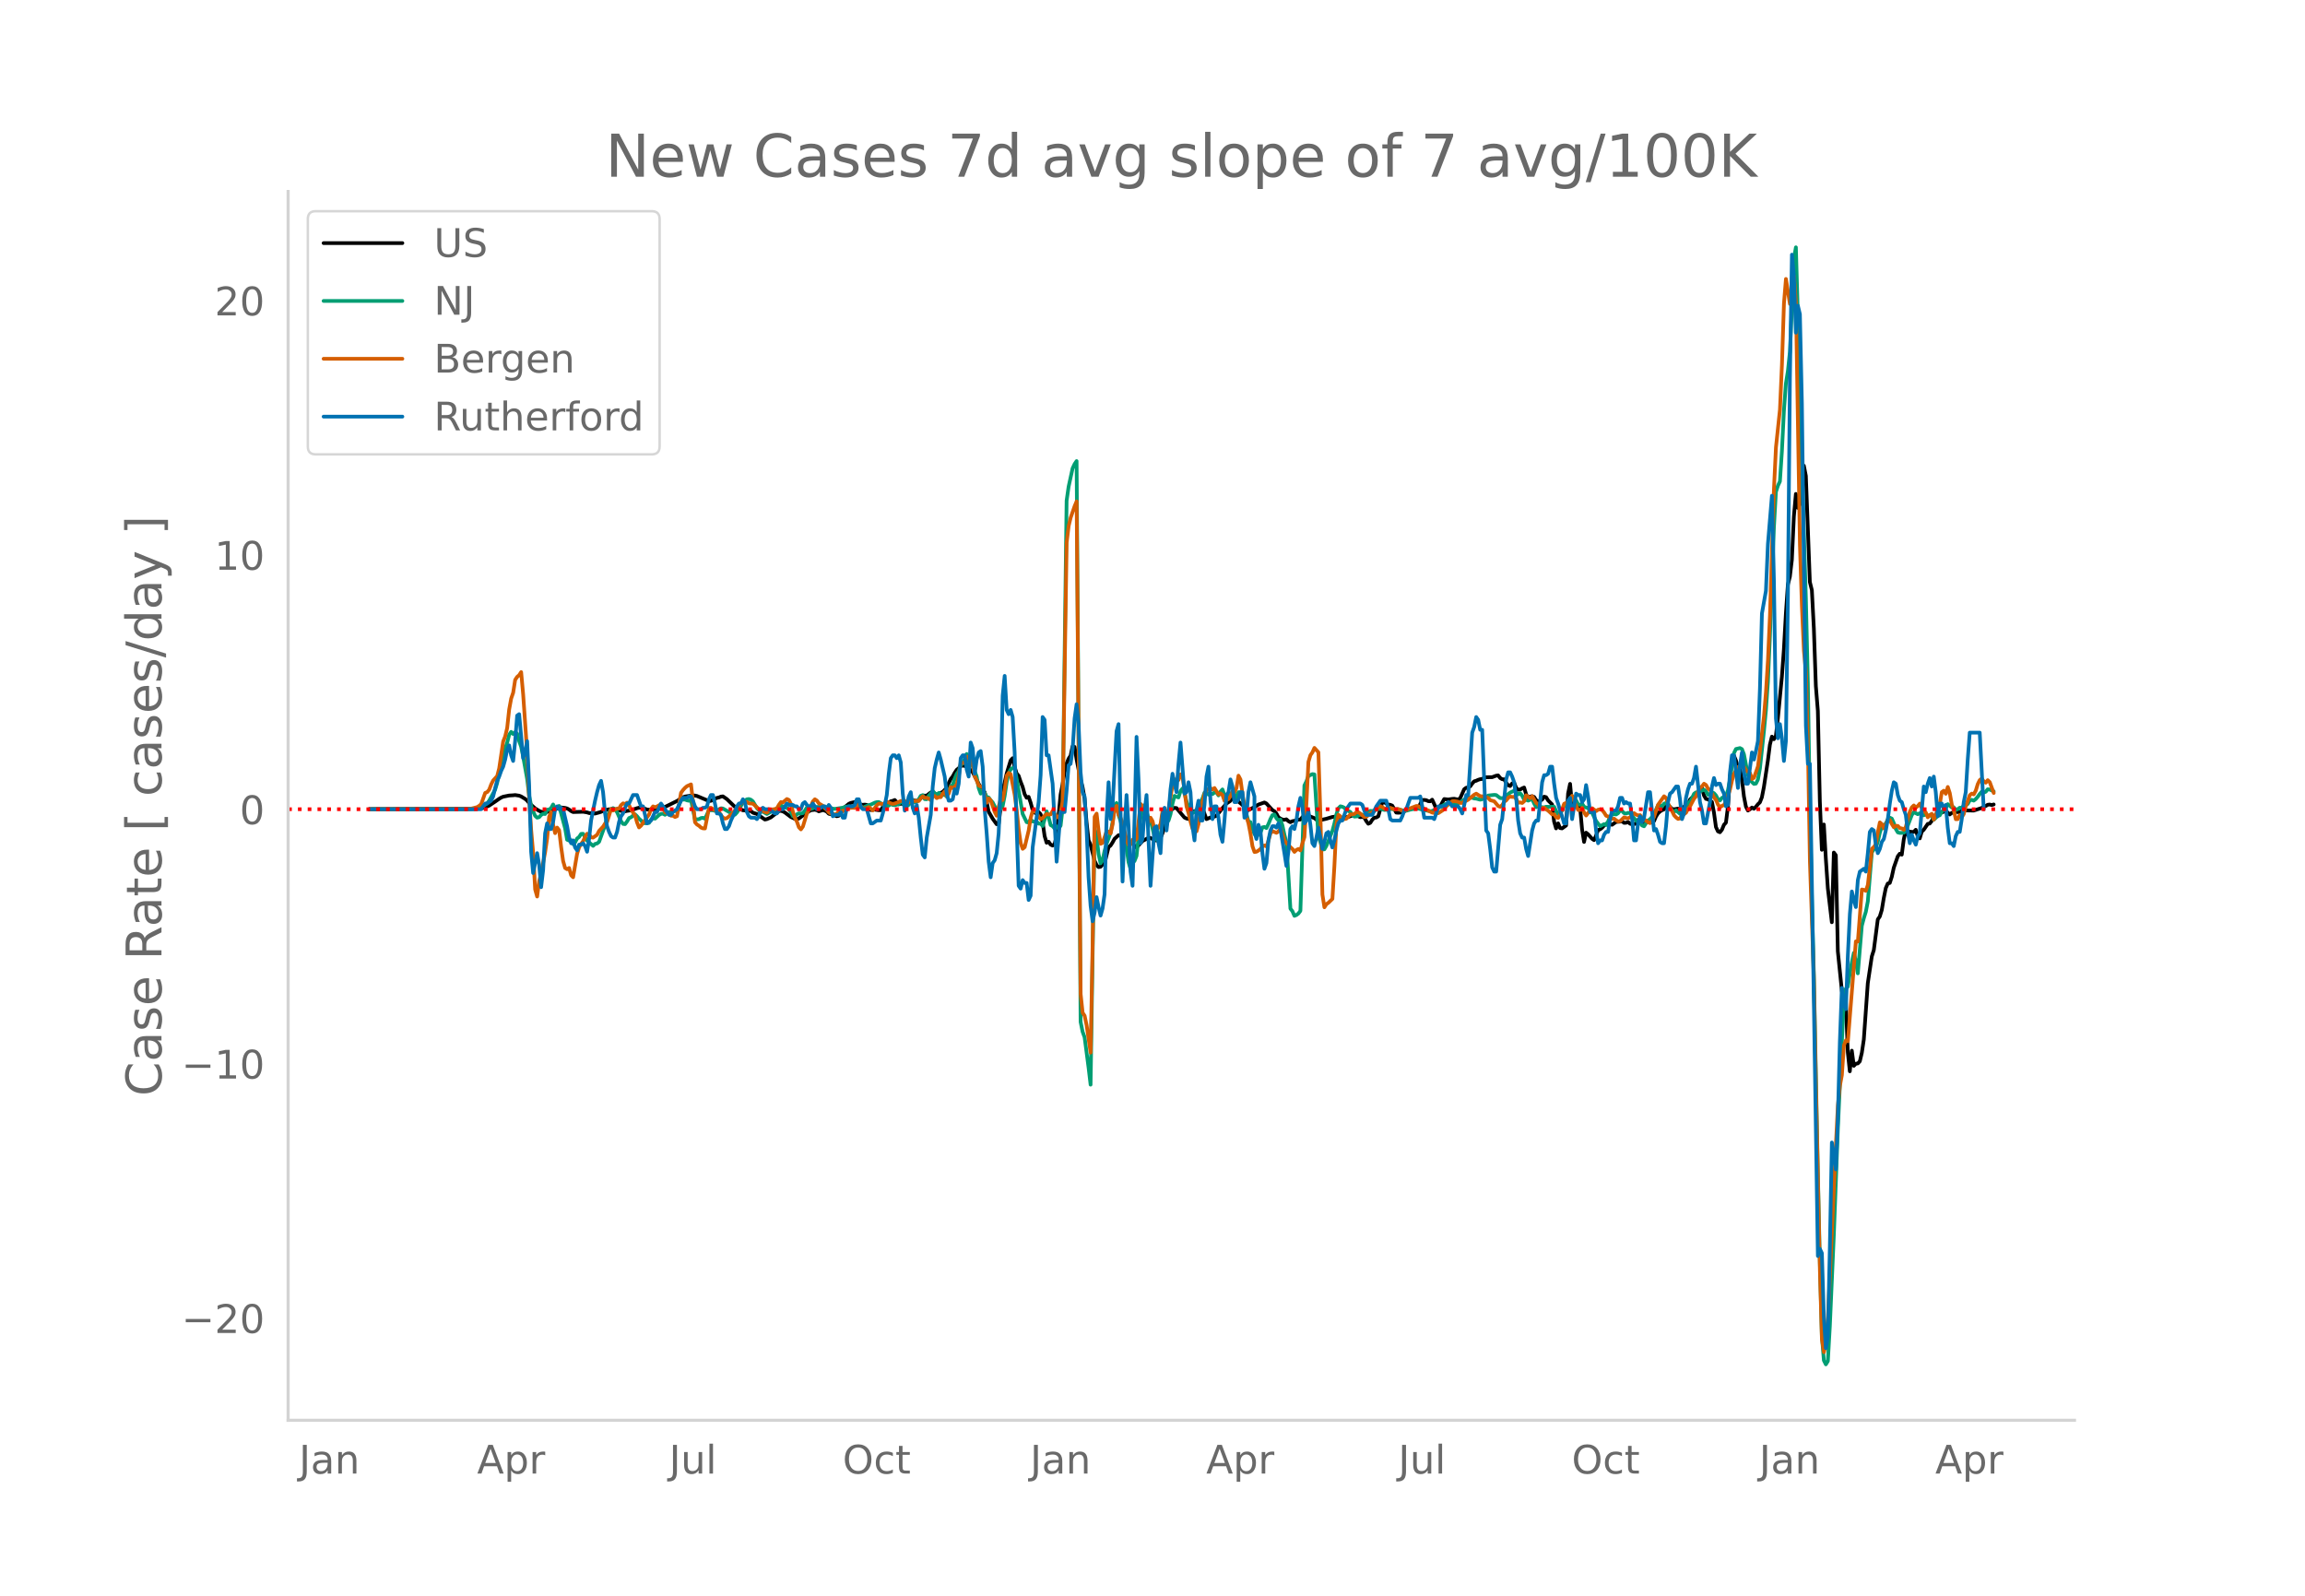 <svg height="864" viewBox="0 0 936 648" width="1248" xmlns="http://www.w3.org/2000/svg" xmlns:xlink="http://www.w3.org/1999/xlink"><defs><style>*{stroke-linecap:butt;stroke-linejoin:round}</style></defs><g id="figure_1"><path d="M0 648h936V0H0z" style="fill:#fff" id="patch_1"/><g id="axes_1"><path d="M117 576.72h725.4V77.76H117z" style="fill:none" id="patch_2"/><path clip-path="url(#p34f8db4bfc)" d="m149.973 328.59 42.179-.123 3.244-.199 1.623-.423 1.622-.72 2.433-1.628 1.623-1.133.81-.494.812-.348 1.622-.327.811-.165 1.623-.094.81-.089 1.623.253.811.316 1.622.989.812.693.81 1.003 2.434 2.159 1.622.992.812.36 1.622.203.81-.11.812-.297 1.622-.285.811-.4 1.623-.934 2.433.286.811.213.811.437.812.608.81.416 4.056-.12 1.623.26.81.268 1.623.172.811.03 1.623-.436.81-.254.812-.42 1.622-.45.811-.179 3.245.142 2.433.737.811-.038.811-.184 1.623-.231 2.433-.866.811-.184.811-.045.812.149 1.622.625.81.073.812-.132 1.622.275 1.623-.46.81-.44.812-.257.811-.103 4.056-2.01.81-.405 2.434-1.52.811-.304 2.434-.36.811-.094.811.058.811.18 4.867 2.046.811-.08 1.622-.802.812-.394.81-.168.812-.349.811-.1 1.622 1.122 4.056 3.923.811-.08 1.622.69.812.028.81.199 1.623.069.811.684 1.622.514 3.245 2.256.811-.156 1.622-.706 3.245-2.555.811-.108.811.223.811.43 2.434 1.844 1.622.75.811.15.811-.292 3.245-2.41 1.622-.947 1.622-.2.811.202.812.449 1.622-.49.811.207.811.383.811.88.811.2.812-.15.81.616.812.35.811-.193.811-.958.811-1.555.811-.977 1.623-1.351.81-.377 1.623-.37.811.185.811.506.811.354.812.095.81-.082.812.125.811 1.212.811.884.811-.204.811.014 1.623.253.81-.033 1.623-2.408.811-.106 1.623-1.103.81-.166.812-.345 1.622 1.753.811-.264.811.164 1.623-.273.81.301 1.623-1.66.811.25.811.053.811-.133.812-.9.81-1.074 1.623.004 1.622-1.281.811-.177 1.623 1.22 2.433-1.284.811-.761.811-1.077 1.623-3.383.81-1.021.812-1.49.811-1.217.811-.65.811-.878.811-.228.812.195.81-.072.812.828.811.991.811.766 3.245 6.323 1.622 1.78 1.622 7.973 1.623 2.81 1.622 2.255.81-.078 1.623-13.79.811-2.998.811-3.703 1.623-5.372.81-.87.812 3.51.811 2.687.811.927.811 2.44.812 2.056.81 2.973.812 1.46.811-.371.811 2.36.811 3.016.811 1.03.812.396.81-.62.812.87.811 3.176.811 5.705.811 2.709.811-.42.812 1.177.81.393.812-.615.81-3.21 1.623-16.916.811-4.153.811-4.909.812-3.53.81-1.94.812-1.21.811-3.822.811.232.811 5.063 1.623 8.314.81 2.977.812 4.618.811 9.782.811 7.21.811 1.759 1.623 6.49.81 1.772.812.816.81-.141.812-.902.811-.425 1.622-6.61.812-.669.81-1.247.812-1.48 1.622-1.484.811.181.811.94.812.158 1.622 1.493 1.622.266.811 1.438.811.567 2.434-2.685 2.433-1.27.811.058 1.623.837.81.18.812-.438.811-.651.811-1.824.811-2.606 2.434-6.382.81-.958.812-.392.811.085 2.434 2.896.81.951.812.385.811.18.811-1.093.811-1.706.811-.375.812-.157.81-.54 1.623-.577 1.622 4.535 1.622-.696.812-.03 1.622-.645 2.433-3.067 1.623-1.888 1.622-1.103.811-1.046.811-.699 1.622 2.03 2.434 2.05.811.904.811.512 2.434-1.213 1.622-1.032 2.433-.852.811.402 2.434 2.672.81.474.812.92.811 1.528.811.533.811.387.812.124.81-.201.812.722.811.453.811-.409.811-.14 1.623-.485.81-.05.812-.943.81-.763 2.434.476 1.623.638.81.621.812.385 3.244-.722 2.434-.728 1.622-.201.811.161.811.372.812.098 1.622-.377.811-.079.811-.264 1.622-.67.812.005.81.664.812.379.81-.117.812.242.811 1.46.811 1.072.811-.356.812-1.268.81-.834.812-.071.811-.48 1.622-5.693.811-.027.812.525.81.392.812.128.811.321 1.622 2.839.811.06.812-.054 1.622-.557 1.622-.787.811-.202 3.245-.316 1.622-3.246.811-.039.811.103.811.38.812.074.81-.664 1.623 3.541.811-.513.811-.333 1.623-2.95 1.622.185 1.622-.238.811-.057 1.623.318.81-.55 1.623-3.638.811-.59.811-.186.811-.367.811-1.146.812-.932.81-.217.812-.388.811-.249.811-.103.811-.431.811-.256 2.434-.034 1.622-.604.811-.114.811 1.037.812.51.81.035.812 1.4.81 1.006.812.326.811-1.056.811-.28.811 2.05.812.799.81-.08.812-.483.811-.35.811 2.735.811 1.62.811-.673.812-.137.81.287.812 1.272.811.607 1.622-.777.811-1.217.812.204.81 1.31 1.623 1.613.811 6.97.811 2.79.811-2.055.811 1.925.812.121 1.622-1.166.811-12.988.811-3.925.811 8.882.811-.073 1.623.406.81.268.812 8.984.811 5.115.811-3.758.811.643 1.623 1.84.81.545.812-1.844.811-2.235.811-.315.811-.613.812-.901.81-.704.812-.21.81.366.812.218 1.622-1.143 1.623-.131.81-.196.812.686.811-.026.811-.349.811.722.811.23 1.623-.212.81-1.583.812-.21.811 1.33 2.434-.788.81.13.812.61.81-.539.812-1.91.811-1.257.811-.77.811-.513.812-.326.81-1.359.812-.682.811 1.022.811.802.811.184 1.623-.287.81.504.812.02.811-1.3.811-.273.811-.615.811-1.974.812-.811 1.622-1.296.811-.082.811-2.095.811-.542.811 3.118.812 1.399.81.181 1.623 1.031.811 4.331.811 5.894.811 1.75.811.36.812-1.026.81-1.971.812-.904.811-6.46.811-11.47.811-7.057.811-2.18.812 1.87.81 2.83.812.69.811 4.265.811 6.84.811 4.18.811 1.578.812-.497.81-.721.812.492.81-.788.812-1.037.811-.783.811-2.07.811-4.14 1.623-10.8.81-6.369.812-3.3.811 1.057.811-1.332.811-7.122 1.623-16.856.81-11.174.812-14.48.811-11.847.811-3.17.811-6.888.812-17.624.81-9.108.812 5.655.811-1.455.811-11.994.811-3.669.811 4.13 1.623 43.086.81 3.3.812 15.558.811 23.403.811 10.098.811 36.718.811 19.672.812-10.275.81 13.998.812 11.962 1.622 13.735.811-28.304.811 1.09.812 39.028 1.622 15.887.811 5.491.811-1.075.811 20.793.811 7.622.812-8.385.81 6.162.812-.86.81-.118.812-.86.811-3.41.811-5.425 1.623-22.915 1.622-10.83.811-2.57 1.622-12.479.811-1.17.812-2.648.81-4.877.812-4.015.811-1.86.811-.225.811-2.496.811-3.698 1.623-4.614.81-1.071.812.388.811-6.229.811-3.715.811 1.828.812-1.254.81.128.812.013.81-.872.812 2.637.811.865.811-2.76.811-.773 1.623-2.358.81-.155.812-1.05.811-1.756.811-.838.811-.433.812-.277.81-.135.812-.28.811-.416 1.622 1.513.811-.64.812-.294.81-.126 1.623.189.811-.697.811-.429.811.355 3.245.058 3.244-1.064.812-.506.81-.276.812-.513.811-.097.811.206.811-.237h0" style="fill:none;stroke:#000;stroke-linecap:round;stroke-width:1.5" id="line2d_1"/><path clip-path="url(#p34f8db4bfc)" d="m149.973 328.589 41.368-.08 2.433-.205 1.622-.451 2.434-1.626.811-1.097 2.433-4.522.812-2.708 1.622-7.837 1.622-6.136.811-2.324.811-3.268.811-1.138.812.874.81-.758.812.586.811 3.027.811 2.312.811 3.955 1.623 9.117.81 6.76.812 4.032.811 2.358.811 1.825.811.747.811-.196.812-.92.81-.462.812.095.81-1.763.812-.058.811-.61.811-1.457.811 1.652 1.623-1.053 2.433 9.079.811 4.646.811.355.812-.119.81 1.538.812-.721.811-1.542.811-.627.811-1.248.811-.051 1.623 2.77 2.433 2.135.811-.799.811-.17.812-.652 2.433-6.783.811-3.265.811-1.874.811-1.417.811-.37.812.41.81 1.248 1.623 3.686.811 1.075.811.094.811-1.085.812-1.376.81-.337.812-.664.811-.52.811.781.811 1.002.811.701.812 1.115 1.622-.017.81-.1.812-1.307.811-.591.811.17 1.623-1.497.81-.452.812-.062.811.444 1.622-1.112.811-.048 1.623-.383.81-.15 1.623-4.453 1.622-.041.812.314.81.183.812-.358 1.622 8.002 1.622-.19.812-.428.81-.116.812.375 1.622-3.466 1.622.048.811.23.812-.178 1.622-.877.811.106 4.056 2.3.81.198.812-.882.811-1.227 1.622-2.9.812-.715.81-.518.812-.105.81.276.812.677 1.622 2.715.811.915.812.592.81-.03 1.623.917 2.433-1.341 1.623-.875.81-.774.812-.535.811.526.811.349.811.167.812.528.81 1.284.812 1.576.811.177.811-.957.811-.386.811.068.812-.156.81-.961.812-1.319.81.099.812.502 2.433-.83.812-.022.81.134.812-.213.811-.039 1.622.577 1.623.247.81.108 3.245-.49.811-.298 1.623-.269.81.148.812-.07.811-.267.811.134 1.622.48.812.121 2.433-1.055.811-.176 1.622-.783.812-.22.81-.047.812.486.811.631.811.086.811.422.811-.16.812-.673.81.412.812.098 1.622-.468.811-.968.811.454.811 1.413.812.032.81-.655.812-1.381.811-.482.811.828.811-.212.811-.96.812-1.417.81-.28.812 1.625.811.048.811-1.434.811-.885.811-1.06 1.623 1.882.81-1.054 1.623.835.811-.187.811.857.812-1.945.81-2.422.812-.23.81-2.747.812-1.928.811-1.148.811-2.574.811-.43 1.623-3.909.81 2.65.812 1.587.811.561 1.622 4.378.812 4.665.81 2.247.812-1.425.811 1.168.811 1.641.811.189.811 1.119.812.88.81 1.558.812 1.983 1.622-.7.811-1.338.811-4.14.811-5.588.812-3.66.81-1.547.812-.54.811.092.811 4.241 2.434 14.32 1.622 3.346.811.135.811-1.266.811.838.811.08.812-.041.81.849.812-.02.811.968.811-2.65.811-3.293.811 2.397.812 3.175.81.455.812.928.81-.883.812.926.811-1.164.811-7.013 1.623-124.98.81-5.67 1.623-7.46.811-1.741.811-1.204 1.623 227.705.81 4.027.812 2.229 1.622 12.383.811 6.881 1.623-104.171.81 3.259.812 7.265.81 3.758.812-1.249.811-3.806.811-2.872 1.623-4.51.81-4.215.812-6.757.811-1.101.811 4.917.811 2.419.811 3.196.812 4.326.81 3.59.812 5.576.811 2.889.811-2.537.811-.834.811-2.05 1.623-15.42.81-3.662.812-1.51 1.622 5.42.811.632 1.623 6.834.81 1.112.812.375.811-2.256.811-5.225.811-2.188.811 1.497.812.06.81-2.597.812-4.325.811-3.124.811.386.811.255.811-2.576.812-1.048.81 1.988.812 3.162.811 2.254.811 1.782.811.673.811-.257.812-.61.81-2.008 1.623-2.926.811-2.385.811-.124.811.941.811-.581.812.362.81-.659.812-.041.811 1.243.811-1.553.811-.88.811 2.3.812.184.81.302.812-.064.811-1.757.811 1.039.811 1.457.811-2.35.812.101 1.622 4.99.811 3.834.811 2.956.811.273 1.623 4.92.81-.13.812.398.81-.86.812-2.182.811-.18.811.461.811-1.645.812-2.009.81-1.596.812-.283.811 1.537.811.91.811-.374.811 2.384.812 3.794.81 3.18 1.623 26.83.811 1.039.811 1.868.811-.323.812-.611.81-1.073 1.623-50.92.811-1.635.811-2.299.811-.287.811-.406.812.128 1.622 25.308.811 2.117.811 3.103.811-.109.811-1.401 2.434-6.046.811-3 .811-3.702.811-2.481.811-.842.812.193.81.403.812.928 1.622.776.811 1.205.811.676.812-.069.81-.301.812-.434 1.622.08.811-.555.811-.758.811-.29.812.078.81-.218 1.623-.603.811-.152 1.622.516 1.623-.09.81-.243.812-.027.811.182 1.622-.102 2.434.647.81-.028 1.623-.463 2.434-.487.81.057 1.623.423 1.622.377 1.623.284.81-.119 4.056-2.01.812-.555.81-.322 1.623-.008 1.622-.256.811.069.812-.064 1.622-.92 1.622-1.064 1.622-.276.811.056.812.29.81.064 1.623.439.811-.206.811-.37 1.623-1.124 2.433-.26.811.066 1.622 1.236.812.035.81-.206.812-.32.81-1.114.812-.632 1.622-.783 1.623 1.512.81-.449.812.989.811 1.614.811.062.811.33 1.623-.709.81 1.875.812 1.498.811-.482 1.622.49.811.037.812-.225 1.622.028 1.622-.03.811 1.764.811 1.187.811-.267.812-1.147.81-2.039.812-.238.811.688.811-3.096.811-1.21.811 1.61.812.166.81 1.585.812.224.811-.49.811 1.273.811.306.811.184.812 1.545.81.435 1.623 3.301 1.622 2.113 1.623-.84.81.398.812-1.463.81-2.01.812-.698.811-.292.811.152.811-.501.812-1.129.81.205.812.883.811.172.811-.324.811.15 2.434 3.066.81.487.812.348.811 1.106.811.329.811-1.265.812-1.036.81-.584.812-.939.81-1.19 1.623-3.503.811.067.811.38.812-1.114.81-.283 1.623 1.73.811 1.344.811.568.811-.667 1.623 1.422.81-.783.812-.995 1.622-2.668.811-.497.812-1.336.81-1.832.812-.599.811.005 2.433-1.095.812.65.81 1.429.812-.353.81-.684.812.383.811.931.811 1.523.811.48.812-1.049.81-.269.812-.51.811-2.318.811-4.328.811-5.99.811-4.739.812-1.673 1.622-.375.811.434.811 2.107 1.622 8.407.812 2.064 1.622 1.544.81-.133.812-1.644.811-4.51 1.622-15.08.812-8.516.81-11.673.812-18.37 1.622-44.27.811-14.36.811-2.53.812-1.738.81-12.216.812-16.383.811-11.147.811-5.118.811-7.776.811-17.627.812-20.192.81-4.611.812 28.15.811 35.615 2.433 78.813.812 34.753.81 51.516.812 36.2.81 30.584 1.623 80.133.811 36.105.811 30.112.812 10.009.81 1.61.812-1.33.811-14.279 1.622-37.132 1.623-42.834 2.433-52.673.811-4.298.811-.825.811-5.447.812-4.487.81-3.783.812 3.317.81 4.988 1.623-19.338.811-3.044.811-2.608.812-4.235 1.622-19.876.811-1.234.811-.664.811-2.47.811-3.611.812-2.488.81-.523.812-.767.811-1.634.811-.732.811.387.811 1.816.812 2.414.81 1.364.812.23 1.622-.074.811-.799 2.434-6.393.81-1.175 1.623.83.811-.411.811.67.811.183.812-.446.81.698.812-.221.811.22.811 1.55.811-.759.811-.933.812-.095.81-1.464 1.623-1.58.811-1.499 1.622 1.347.812-.039.81 1.048.812-.318.81-.58.812.015.811-.786 1.622-.747.812-1.462.81-.23.812.326.811-.63.811-.93.811-1.13.811-.931.812.342.81-.316.812-1.018.811.103 1.622.751h0" style="fill:none;stroke:#009e73;stroke-linecap:round;stroke-width:1.5" id="line2d_2"/><path clip-path="url(#p34f8db4bfc)" d="m149.973 328.589 38.123-.102 3.245-.124 2.433-.622.811-.52.811-.69 1.623-4.546.81-.34.812-.972.811-2.137.811-1.617 1.623-1.775.81-3.098 1.623-10.958.811-2.035.811-3.438.811-7.508.811-4.444.812-2.363.81-5.225.812-1.22.811-.69.811-1.244.811 9.068 1.623 23.396.81 18.896.812 12.687.811 9.385.811 14.814.811 2.894.811-6.253.812-3.155 1.622-8.616.81-5.541.812-8.809.811-1.979.811 5.236.811 3.38.812-2.26.81 1.062.812 6.785.811 5.722.811 2.85.811.497.811-.51.812 2.94.81.826 1.623-9.543.811-2.59.811-1.402.811-1.108.812-1.764.81-1.267.812.294.811 1.154.811.135 1.622-1.142.812-1.583 1.622-1.741.81-1.267.812-.599 1.622-5.27.811.589 1.623-.792.81.011.812-1.424.811-.702.811.283.811-.554.812.984.81 1.832 1.623 2.34.811 2.873.811 2.012.811-.712 3.245-4.523.811-2.16.811-1.153.811.328.811-.294.812-.475.81-.25.812 1.177.811 1.911.811.294.811.464.811.655.812-.01.81.52.812-.329 1.622-9.487.811-1.13.811-.894.812-.69 1.622-.723.811 7.067.811 8.322.811.916.811.498.812.746.81.317.812.034 1.622-8.311.811-.09 1.622 1.062.812-.034.81.588.812 1.402.811.995.811.396.811-.215 2.434-2.08 1.622-2.205 1.622-1.776.811-.248 1.623-.25.81.566 1.623.147 3.245 2.951.81-.067.812.497.811.26.811-.746.811-.52 1.623-.192.81-.272.812-1.47.811-1.108.811.158 1.622-1.39.812.373.81 1.537.812 3.257.811 2.522.811 1.47.811 2.307.811.87.812-1.142 1.622-5.303 1.622-3.03.811-1.866.811-.882.811.531.812 1.142 1.622.973.811.972.811.712.811 1.03.811.486.812.113.81.35 1.623-1.097.811-.203.811-.328.811-.136 1.623-1.006 1.622-.113.811.079 1.622-1.572 1.623 1.606.81.18.812-.203.811-.362 1.622 1.357.811-.972.812-1.154.81-.599h.812l.811.204 1.622-.973.811.249.812.407.81.215.812-.17 1.622-.644.811-.373.811-.113.811.101.812.441.81.159.812-.679h.811l.811.17.811-.192.811.09.812-1.086.81-.814.812.656.811-.045.811.362.811.588.811-1.55.812-.124.81.86.812-.419.811.034.811-1.447.811-.95.811 2.035.812-1.153.81-2.578.812.407.81-.6.812-.904.811-3.585.811-5.314 1.623.214.81-2.34.812-.328.811.35.811 2.986.811 4.738.811 1.662.812 2.114.81.362.812-.147.811 3.856.811 2.895.811-1.787.811.803 1.623 4.693.81 1.572.812-3.732.811-2.996.811.339.811-4.467.811-5.45.812-1.12.81.555 1.623 8.333.811 6.287.811 7.701.811 5.688.812 2.284.81-.667 1.623-6.807.811-5.157.811-2.748.811.215.812.362.81 1.911.812.837.811-.43.811-.983.811-.679.811.226.812-.068.81-1.402 1.623 2.397.811.328.811-2.012.811-4.614 1.623-105.072.81-6.728.812-3.37 1.622-4.692.811-1.957 1.623 200.069.81 7.61.812 1.21.811 3.856 1.622 11.115.811-43.942.812-51.823.81-1.29.812 7.113.81 5.145.812-.361 1.622-4.705.811.08.812.802.81-3.742.812-6.536.811-.95.811 3.584.811 1.357.811 2.081 1.623 6.853.81 2.046.812-.237.811-1.923.811.374.811-.69 1.623-14.203.81.814 1.623 4.4.811 2.227.811-1.877.812 1.424.81 3.642.812-.419.81-.554.812-1.583.811-5.349.811-.463.811 2.34.812-2.532 1.622-9.85.811-2.25.811.34.811-.057.811-2.284.812 1.051.81 5.507.812 6.49.811 2.658.811 3.528.811 2.827.811 1.063.812.011.81-2.996.812-4.998.81-4.116.812-3.053.811-1.685 1.622-.69.812.543.81-.588 1.623 2.635.811-.464.811.667.811 2.375 1.623-.679.81-1.3.812-1.934.811.419.811-1.73.811-5.01.812 1.56.81 5.87.812 5.02.811 4.263.811 2.703.811 4.127.811 5.145.812 2.307.81-.113.812-.475.81-.633.812-.995.811-.441.811.407.811-2.352.812-2.963.81-.916 1.623.69.811-.577.811-1.085.811 2.035.812 2.906 1.622 1.674.811.893.811.724.811 1.176.811-.803.812-.373.81.588.812-2.93.81-2.498.812-13.66.811-16.849.811-2.747.811-1.142.812-1.81 1.622 1.798.811 25.567.811 32.17.811 5.191.811-1.278.812-.554 1.622-1.572.811-13.365.811-16.94.811-3.855.811.633.812.803.81.316.812-.17 1.622-1.763.811.034.811-.215.812-.633.81-.023.812.52.81.78.812.611.811-.068 1.622-1.413 1.623-1.018 1.622-1.436.811-.464.811.407.811.566.812.045 1.622-.34 1.622.623 1.622-.102.812.283.81.43.812.112 1.622-.938.811-.226 2.434-.939.81.057.812.588.811.361.811.08 3.245 1.617.81.124.812-.011.811.113 1.622-1.063.812-.656.81-1.086 2.434-2.058.811-.056 1.623.283.81.497.812-.034.81-.543.812-.327.811-.453 2.434-2.013.81-.418 1.623 1.04.811.023.811.26.811.113.812.317.81.893 1.623.452 1.622 1.945.811.283.812-.69.81-1.345.812-.566.81-1.063.812-.486.811.158.811-.067.811.859.812 1.606.81-.17.812.226.811-.724.811-2.442 1.622 1.199.812-.803 1.622 2.77.811.464.811 1.685 1.622-.25.812.702.81.509 1.623 1.504.811-.034.811 1.232.811.25.811-1.37 1.623-4.364.81-.384.812.746.811-2.454.811-1.13.811 2.227 1.623 3.505h.81l.812-.848.811 1.9.811 1.21.811-1.086 1.623-1.888 1.622 1.176.811-.577.811-.147.811.272.812 1.029.81 1.3.812.317.81.644.812.306.811-.068.811.644.811.498.812-.125 1.622-1.571.811.294.811.09.811-.396 1.623-1.673.81.588.812.328.811-.125.811 1.142.811.894.811.079.812.791.81.34.812-.848.81-1.708 1.623-4.919 2.434-3.426.81.678.812 2.285.811 1.65.811 1.391.811 1.697.811.882.812.622.81-.227.812-1.289.811-.43.811-.576.811-1.617.811-.995 1.623-3.087.81-.961.812-1.923.811-1.526.811-.61.811-1.064.812.52.81 1.504.812.464 1.622 3.143.811.962.811 1.922.811 1.04.812-.565.81-.35.812-1.403 1.622-4.953.811-3.584.811-2.714 1.623-2.782.81-.056.812.124.811-.113.811 1.39 1.623 1.12.81 2.443.812-.532 1.622-4.636.811-6.287 1.622-13.999.812-9.883.81-12.914.812-18.25 1.622-51.236.811-16.962 1.623-15.355.81-18.229.812-24.809.811-9.985 1.622 10.155.811-2.59.812-8.695.81 10.765 1.623 98.456.811 24.968.811 18.002.811 8.48.812 29.955.81 47.176 1.623 47.956.811 42.834 1.622 75.231.811 27.84.812 5.28.81-3.754.812-10.007 3.244-70.402.812-15.978.81-8.006.812-4.365.811-12.02.811-2.092.811.362 3.245-40.561.81.068 1.623-21.135.811.159.811.396.812-2.432 1.622-14.666.811-.69.811-1.142.811-4.885.811-3.991.812.7.81 1.765.812-1.55.811-1.99.811.068.811 1.674.811 1.3.812-.588.81.068.812.882.811.124.811.543.811-1.13.811-3.404.812-2.737.81-1.832.812-.78.81.916.812-.667.811-.984.811 1.73.811 1.357.812.498.81 1.967.812-.882.811-.531.811 2.352.811-1.832.811-2.736.812-1.742.81-4.85.812-.578.811 1.256.811-2.77.811 2.498.811 4.636.812 2.352.81 3.608.812-.034.81-1.685.812.904.811-1.289.811-3.143 1.623-4.512.81-.645.812.317.811-1.515.811-2.658.811-1.64.811-.598.812 1.13.81.532.812-1.018.811.803 1.622 4.399h0" style="fill:none;stroke:#d55e00;stroke-linecap:round;stroke-width:1.5" id="line2d_3"/><path clip-path="url(#p34f8db4bfc)" d="M149.973 328.589h45.423l1.623-2.304h.81l1.623-1.152.811-1.728.811-3.455.812-2.88.81-1.727.812-2.304.81-1.728.812-2.88.811-4.031.811-1.728.811 4.032.812 2.303.81-8.063.812-10.366.811-.576 1.622 17.854.811-2.304.812-4.608.81 17.854.812 27.069.811 8.638 1.622-8.063.811 4.608.812 9.215.81-6.911.812-14.974.81-4.032.812 2.304h.811l.811-2.88.811-5.183.812-1.152.81 1.152.812-.576.811.576 1.622 6.91.811 4.608.812 2.304.81-1.152.812 2.88.811 1.152.811-2.304h.811l.811-.576.812 1.152.81 2.304.812-5.184.811-7.487 1.622-8.063.811-3.455.812-2.88.81-1.728.812 4.608.81 8.639.812 5.183.811 2.304.811 1.727.811.576h.812l.81-2.303.812-4.032.811-2.304.811-1.151.811-2.304.811-1.728h.812l1.622-3.455h1.622l1.622 4.607h.812l1.622 6.911 1.622-1.152 1.622-3.455h.811l1.623-3.456 3.244 4.607h.811l.812-1.151 1.622-1.152 1.622-3.456.811-1.152h1.623l.81-.576h.812l.811 1.728.811 2.304.811 1.152h1.623l.81-.576h.812l.81-.576.812-2.88.811-1.727h.811l.811 3.455.812 4.032h.81l.812.575.811 3.456.811 2.304h.811l.811-1.152.812-2.304 1.622-3.455.811-2.304.811-1.152h.811l.811-1.728.812 1.152.81 4.032.812 1.727.81.576h1.623l.811.576.811-1.152.812-2.88.81-.575.812.576h1.622l2.434 1.728h.81l.812-1.152.811-.576h.811l1.622-2.304.812.576h1.622l.811.576h.811l.811 1.152h.811l.812-2.304.81-.576.812 1.152.81.576h.812l.811-1.152 1.622 2.304.812-.576h.81l.812-.576h.811l.811 1.152.811-1.728.811 1.152.812 3.455.81-.576h1.623l.811-1.151.811 2.303h.811l.812-4.031.81-.576h1.623l.811-.576.811-2.304h.811l.811 2.88.812 1.152h1.622l1.622 5.759h.811l1.623-1.152h1.622l.811-2.88.811-3.455.811-4.031.811-8.64.812-6.334.81-1.152h.812l.81 1.152.812-1.152.811 2.88.811 12.67.811 6.91.812-2.303.81-3.456.812-1.727.811 6.335.811 2.304.811-3.456.811 5.183.812 8.063.81 6.911.812 1.152.811-8.063 1.622-9.215.811-11.518.812-7.487.81-3.456.812-2.88.811 2.88 1.622 6.912.811 6.91.812 2.88h.81l.812-.576.81-4.031.812 1.728.811-4.032.811-10.366.811-1.152h.812l.81 5.759.812 2.88.811-13.823.811 2.304.811 10.367.811-5.76.812-2.88.81-.575.812 6.335.811 17.278.811 9.79.811 11.519.811 6.335.812-5.76.81-1.15.812-2.88.81-8.063.812-20.158.811-35.707.811-8.063.811 13.822.812 1.728.81-1.728.812 2.88.811 14.398.811 30.524.811 23.613.811 1.152.812-3.456.81 1.152h.812l.811 6.91.811-1.727.811-19.581 2.434-18.43.81-10.942.812-23.613.811 1.152.811 14.398h.811l1.623 11.518 1.622 31.676 1.622-20.157h1.622l.812-8.64.81-10.366.812-.576.811-5.759.811-12.67.811-5.76.811 8.063.812 19.582.81 8.063.812 1.727.811 13.247.811 19.581.811 11.519.811 6.335.812-3.456.81-6.335.812 4.032.81 3.455.812-2.88.811-5.759.811-30.524.811-14.974.812 14.974.81-5.183 1.623-30.524.811-2.88.811 35.708.811 28.22.812-21.31.81-13.821.812 12.67.811 18.43.811 5.759.811-27.069.811-33.403.812 17.277.81 25.917.812-1.728.811-10.942.811-6.911 1.622 36.859 1.623-23.613.81-.576.812 6.911.811 4.031.811-15.55.811-2.88.811 9.216.812-6.911.81-9.791.812-6.335.811 4.031.811 3.456.811-11.519.811-8.639 1.623 20.734.81-.576.812-4.032.811 4.032.811 13.822.811 5.76.812-12.095.81-4.032.812 8.063h.81l.812-6.335.811-11.518.811-4.032.811 13.822.812 7.487.81-5.183h.812l.811 4.607.811 6.911.811 2.88.811-8.639.812-10.366.81-1.152.812-5.184.811 2.88.811 6.335h.811l.811-1.152.812-2.88h.81l.812 10.367.811-.576.811-9.79.811-4.032 1.623 5.76v14.398l.81 2.88.812-5.76.81 2.304.812 9.214.811 6.336.811-2.304.811-9.215.812-4.031.81-1.728h.812l.811.576.811-1.728.811 2.304 1.623 9.79.81 5.184.812-5.76.811-9.214.811-1.152.811 1.152.811-3.456.812-5.76.81-3.455.812 4.032.81 6.335.812-1.152.811-4.031.811 5.759.811 7.487.812 1.152.81-3.456.812-4.031.811 4.031.811 4.608.811-2.88.811-3.455.812-.576.81 3.455.812 2.88.811-2.88.811-4.031.811-2.88.811-1.152h.812l1.622-4.607 1.622-2.304h4.056l.81.576.812 2.304.811 1.727h2.434l1.622-3.455 1.622-2.304h2.434l.81 3.456.812 4.031.811.576h3.245l.81-1.728.812-2.303.81-.576 1.623-4.608h3.245l.81-.576.812 4.032.811 4.607h3.245l.81.576.812-2.303.811-2.88h2.434l.81-.576.812-1.152.811.576.811 1.152h2.434l.81 1.152.812 1.728.81-3.456.812-4.031h.811l1.622-25.341.812-2.304.81-4.031.812 1.152.811 4.031h.811l1.622 40.89.812 1.153.81 6.335.812 7.487.811 1.727h.811l1.622-19.005.812-2.304 1.622-16.126.81-2.88h.812l.811 1.729.811 2.303.811 6.335.812 9.215.81 5.184.812 1.727h.811l.811 4.608.811 2.88 1.623-10.367.81-2.88.812-1.152h.811l1.622-15.55.811-2.88h.812l.81-.575.812-2.88h.811l.811 6.911.811 5.76.811 2.303.811 2.88.812 2.303.81 2.88h.812l.811-9.215.811-1.152.811 8.64 1.623-10.367.81.576h.812l.811 2.88.811-1.153.811-5.759.811 4.607.812 6.336h1.622l.811 7.487.811 5.183.811-1.152h.811l.812-2.304.81-1.151h.812l.81-5.184.812-3.455h1.622l.811-1.728.812-3.456h.81l.812 2.304.811-.576.811.576h.811l.811 5.76.812 9.214h.81l.812-6.911.811-2.88.811 2.304.811-1.728 1.623-10.366h.81l1.623 15.55.811-.576.811 2.303.811 2.88.811.576h.812l.81-6.911.812-9.79.811-3.456.811-.576 1.622-2.304h.812l.81 5.183.812 8.063.811-2.303.811-6.336.811-3.455.811-2.304h.812l.81-2.304.812-4.607 1.622 14.398.811 3.456.811 5.183h.812l1.622-8.639.81-6.335.812-3.456.811 2.88.811-.576h.811l.812 2.304.81 1.728.812 5.183.811-.576.811-13.246.811-6.911h.811l1.623 13.246.81-9.215.812-5.183.811 8.063.811 4.607h.811l1.623-12.67.81 2.88.812-3.456.811-4.032.811-21.309.811-30.524 1.623-9.214.81-19.006 1.623-19.581.811 34.555.811 55.865.811 8.063.812-5.76.81 5.76.812 9.214.811-8.063.811-59.32.811-88.116.811-50.105.812 8.638.81 23.037.812-10.942.811 3.455.811 36.284 1.622 130.734.812 15.55h.81l1.623 97.331 1.622 102.515.811-2.88.811 1.728.812 25.917.81 12.67.812-4.607.811-36.86.811-42.042.811 4.607.811 6.335.812-20.733.81-31.1.812-21.885.811 6.911.811 1.728.811-21.885.811-16.702.812-9.215.81 3.456.812 2.88.81-10.943.812-3.456 1.622-1.151.811 1.151.812-7.487.81-8.638.812-1.152.811.576.811 5.759.811 3.455.811-1.727.812-2.88.81-1.152.812-3.455.811-4.608.811-6.335.811-5.183.811-3.456.812.576.81 4.608.812 2.303.811.576.811 2.88.811 2.303.811 6.912.812 4.607.81-3.456.812 2.304.81 1.728.812-3.456.811-1.151 1.622-19.006.812 2.304.81-3.456.812-2.304.811 3.456.811-4.031.811 6.335.811 9.79.812-5.183h.81l.812 2.304.811-1.728.811 9.215.811 6.335h.811l.812 1.152.81-4.032.812-1.727h.81l.812-5.184.811-6.91.811-4.032.811-13.247.812-10.942h4.055l1.623 31.1h0" style="fill:none;stroke:#0072b2;stroke-linecap:round;stroke-width:1.5" id="line2d_4"/><path clip-path="url(#p34f8db4bfc)" d="M117 328.589h725.4" style="fill:none;stroke:red;stroke-dasharray:1.5,2.475;stroke-dashoffset:0;stroke-width:1.5" id="line2d_5"/><path d="M117 576.72V77.76" style="fill:none;stroke:#d3d3d3;stroke-linecap:square;stroke-linejoin:miter;stroke-width:1.25" id="patch_3"/><path d="M117 576.72h725.4" style="fill:none;stroke:#d3d3d3;stroke-linecap:square;stroke-linejoin:miter;stroke-width:1.25" id="patch_4"/><g id="matplotlib.axis_1"><g id="xtick_1"><g style="fill:#696969" transform="matrix(.16 0 0 -.16 121.417 598.378)" id="text_1"><defs><path d="M9.813 72.906h9.859V5.078q0-13.187-5-19.14-5-5.954-16.094-5.954h-3.75v8.297h3.078q6.531 0 9.219 3.672Q9.813-4.39 9.813 5.078z" id="DejaVuSans-74"/><path d="M34.281 27.484q-10.89 0-15.093-2.484-4.204-2.484-4.204-8.5 0-4.781 3.157-7.594 3.156-2.797 8.562-2.797 7.485 0 12 5.297 4.516 5.297 4.516 14.078v2zm17.922 3.72V0H43.22v8.297Q40.14 3.328 35.547.953q-4.594-2.375-11.234-2.375-8.391 0-13.36 4.719Q6 8.016 6 15.922q0 9.219 6.172 13.906 6.187 4.688 18.437 4.688h12.61v.89q0 6.203-4.078 9.594-4.078 3.39-11.453 3.39-4.688 0-9.141-1.124-4.438-1.125-8.531-3.375v8.312q4.921 1.906 9.562 2.844 4.64.953 9.031.953 11.875 0 17.735-6.156 5.86-6.14 5.86-18.64z" id="DejaVuSans-97"/><path d="M54.89 33.016V0h-8.984v32.719q0 7.765-3.031 11.61-3.031 3.858-9.078 3.858-7.281 0-11.484-4.64-4.204-4.625-4.204-12.64V0H9.08v54.688h9.03v-8.5q3.235 4.937 7.594 7.374Q30.078 56 35.797 56q9.422 0 14.25-5.828 4.844-5.828 4.844-17.156z" id="DejaVuSans-110"/></defs><use xlink:href="#DejaVuSans-74"/><use x="29.492" xlink:href="#DejaVuSans-97"/><use x="90.771" xlink:href="#DejaVuSans-110"/></g></g><g id="xtick_2"><g style="fill:#696969" transform="matrix(.16 0 0 -.16 193.723 598.378)" id="text_2"><defs><path d="M34.188 63.188 20.797 26.906h26.812zm-5.579 9.718h11.188L67.578 0h-10.25l-6.64 18.703h-32.86L11.188 0H.78z" id="DejaVuSans-65"/><path d="M18.11 8.203v-29H9.077v75.484h9.031v-8.296q2.844 4.875 7.157 7.234Q29.594 56 35.594 56q9.968 0 16.187-7.906 6.235-7.907 6.235-20.797T51.78 6.484q-6.218-7.906-16.187-7.906-6 0-10.328 2.375-4.313 2.375-7.157 7.25zm30.578 19.094q0 9.906-4.079 15.547-4.078 5.64-11.203 5.64-7.14 0-11.218-5.64-4.079-5.64-4.079-15.547 0-9.906 4.078-15.547 4.079-5.64 11.22-5.64 7.124 0 11.202 5.64t4.078 15.547z" id="DejaVuSans-112"/><path d="M41.11 46.297q-1.516.875-3.297 1.281Q36.03 48 33.89 48q-7.625 0-11.703-4.953-4.079-4.953-4.079-14.234V0H9.08v54.688h9.03v-8.5q2.844 4.984 7.375 7.39Q30.031 56 36.531 56q.922 0 2.047-.125 1.125-.11 2.484-.36z" id="DejaVuSans-114"/></defs><use xlink:href="#DejaVuSans-65"/><use x="68.408" xlink:href="#DejaVuSans-112"/><use x="131.885" xlink:href="#DejaVuSans-114"/></g></g><g id="xtick_3"><g style="fill:#696969" transform="matrix(.16 0 0 -.16 271.724 598.378)" id="text_3"><defs><path d="M8.5 21.578v33.11h8.984V21.922q0-7.766 3.016-11.656 3.031-3.875 9.094-3.875 7.265 0 11.484 4.64 4.234 4.64 4.234 12.656v31h8.985V0h-8.984v8.406Q42.047 3.422 37.718 1q-4.313-2.422-10.032-2.422-9.421 0-14.312 5.86Q8.5 10.296 8.5 21.578zM31.11 56z" id="DejaVuSans-117"/><path d="M9.422 75.984h8.984V0H9.422z" id="DejaVuSans-108"/></defs><use xlink:href="#DejaVuSans-74"/><use x="29.492" xlink:href="#DejaVuSans-117"/><use x="92.871" xlink:href="#DejaVuSans-108"/></g></g><g id="xtick_4"><g style="fill:#696969" transform="matrix(.16 0 0 -.16 342.17 598.378)" id="text_4"><defs><path d="M39.406 66.219q-10.75 0-17.078-8.016-6.312-8-6.312-21.828 0-13.766 6.312-21.781 6.328-8 17.078-8 10.735 0 17.016 8 6.281 8.015 6.281 21.781 0 13.828-6.281 21.828-6.281 8.016-17.016 8.016zm0 8q15.328 0 24.5-10.281 9.188-10.282 9.188-27.563 0-17.234-9.188-27.516-9.172-10.28-24.5-10.28-15.375 0-24.593 10.25-9.204 10.265-9.204 27.546t9.204 27.563q9.218 10.28 24.593 10.28z" id="DejaVuSans-79"/><path d="M48.781 52.594v-8.407q-3.812 2.11-7.64 3.157-3.828 1.047-7.735 1.047-8.75 0-13.593-5.547-4.829-5.532-4.829-15.547 0-10.016 4.829-15.563 4.843-5.53 13.593-5.53 3.907 0 7.735 1.046 3.828 1.047 7.64 3.156V2.094Q45.016.344 40.984-.531q-4.015-.89-8.562-.89-12.36 0-19.64 7.765-7.266 7.765-7.266 20.953 0 13.375 7.343 21.031Q20.22 56 33.016 56q4.14 0 8.093-.86 3.953-.843 7.672-2.546z" id="DejaVuSans-99"/><path d="M18.313 70.219V54.688h18.5v-6.985h-18.5V18.016q0-6.688 1.828-8.594 1.828-1.906 7.453-1.906h9.218V0h-9.218q-10.407 0-14.36 3.875-3.953 3.89-3.953 14.14v29.688H2.687v6.984h6.594V70.22z" id="DejaVuSans-116"/></defs><use xlink:href="#DejaVuSans-79"/><use x="78.711" xlink:href="#DejaVuSans-99"/><use x="133.691" xlink:href="#DejaVuSans-116"/></g></g><g id="xtick_5"><g style="fill:#696969" transform="matrix(.16 0 0 -.16 418.294 598.378)" id="text_5"><use xlink:href="#DejaVuSans-74"/><use x="29.492" xlink:href="#DejaVuSans-97"/><use x="90.771" xlink:href="#DejaVuSans-110"/></g></g><g id="xtick_6"><g style="fill:#696969" transform="matrix(.16 0 0 -.16 489.789 598.378)" id="text_6"><use xlink:href="#DejaVuSans-65"/><use x="68.408" xlink:href="#DejaVuSans-112"/><use x="131.885" xlink:href="#DejaVuSans-114"/></g></g><g id="xtick_7"><g style="fill:#696969" transform="matrix(.16 0 0 -.16 567.79 598.378)" id="text_7"><use xlink:href="#DejaVuSans-74"/><use x="29.492" xlink:href="#DejaVuSans-117"/><use x="92.871" xlink:href="#DejaVuSans-108"/></g></g><g id="xtick_8"><g style="fill:#696969" transform="matrix(.16 0 0 -.16 638.234 598.378)" id="text_8"><use xlink:href="#DejaVuSans-79"/><use x="78.711" xlink:href="#DejaVuSans-99"/><use x="133.691" xlink:href="#DejaVuSans-116"/></g></g><g id="xtick_9"><g style="fill:#696969" transform="matrix(.16 0 0 -.16 714.359 598.378)" id="text_9"><use xlink:href="#DejaVuSans-74"/><use x="29.492" xlink:href="#DejaVuSans-97"/><use x="90.771" xlink:href="#DejaVuSans-110"/></g></g><g id="xtick_10"><g style="fill:#696969" transform="matrix(.16 0 0 -.16 785.854 598.378)" id="text_10"><use xlink:href="#DejaVuSans-65"/><use x="68.408" xlink:href="#DejaVuSans-112"/><use x="131.885" xlink:href="#DejaVuSans-114"/></g></g></g><g id="matplotlib.axis_2"><g id="ytick_1"><g style="fill:#696969" transform="matrix(.16 0 0 -.16 73.733 541.274)" id="text_11"><defs><path d="M10.594 35.5h62.593v-8.297H10.594z" id="DejaVuSans-8722"/><path d="M19.188 8.297h34.421V0H7.33v8.297q5.609 5.812 15.296 15.594 9.703 9.797 12.188 12.64 4.734 5.313 6.609 9 1.89 3.688 1.89 7.25 0 5.813-4.078 9.469-4.078 3.672-10.625 3.672-4.64 0-9.797-1.61-5.14-1.609-11-4.89v9.969Q13.767 71.78 18.938 73q5.188 1.219 9.485 1.219 11.328 0 18.062-5.672 6.735-5.656 6.735-15.125 0-4.5-1.688-8.531-1.672-4.016-6.125-9.485-1.218-1.422-7.765-8.187-6.532-6.766-18.453-18.922z" id="DejaVuSans-50"/><path d="M31.781 66.406q-7.61 0-11.453-7.5Q16.5 51.422 16.5 36.375q0-14.984 3.828-22.484 3.844-7.5 11.453-7.5 7.672 0 11.5 7.5 3.844 7.5 3.844 22.484 0 15.047-3.844 22.531-3.828 7.5-11.5 7.5zm0 7.813q12.266 0 18.735-9.703 6.468-9.688 6.468-28.141 0-18.406-6.468-28.11-6.47-9.687-18.735-9.687-12.25 0-18.718 9.688-6.47 9.703-6.47 28.109 0 18.453 6.47 28.14Q19.53 74.22 31.78 74.22z" id="DejaVuSans-48"/></defs><use xlink:href="#DejaVuSans-8722"/><use x="83.789" xlink:href="#DejaVuSans-50"/><use x="147.412" xlink:href="#DejaVuSans-48"/></g></g><g id="ytick_2"><g style="fill:#696969" transform="matrix(.16 0 0 -.16 73.733 437.97)" id="text_12"><defs><path d="M12.406 8.297h16.11v55.625l-17.532-3.516v8.985l17.438 3.515h9.86V8.296H54.39V0H12.406z" id="DejaVuSans-49"/></defs><use xlink:href="#DejaVuSans-8722"/><use x="83.789" xlink:href="#DejaVuSans-49"/><use x="147.412" xlink:href="#DejaVuSans-48"/></g></g><g id="ytick_3"><use xlink:href="#DejaVuSans-48" style="fill:#696969" transform="matrix(.16 0 0 -.16 97.32 334.668)" id="text_13"/></g><g id="ytick_4"><g style="fill:#696969" transform="matrix(.16 0 0 -.16 87.14 231.364)" id="text_14"><use xlink:href="#DejaVuSans-49"/><use x="63.623" xlink:href="#DejaVuSans-48"/></g></g><g id="ytick_5"><g style="fill:#696969" transform="matrix(.16 0 0 -.16 87.14 128.061)" id="text_15"><use xlink:href="#DejaVuSans-50"/><use x="63.623" xlink:href="#DejaVuSans-48"/></g></g><g style="fill:#696969" transform="matrix(0 -.2 -.2 0 65.573 445.117)" id="text_16"><defs><path d="M64.406 67.281v-10.39q-4.984 4.64-10.625 6.922-5.64 2.296-11.984 2.296-12.5 0-19.14-7.64-6.641-7.64-6.641-22.094 0-14.406 6.64-22.047 6.64-7.64 19.14-7.64 6.345 0 11.985 2.296 5.64 2.297 10.625 6.938V5.609Q59.234 2.094 53.437.33q-5.78-1.75-12.218-1.75-16.563 0-26.094 10.124-9.516 10.14-9.516 27.672 0 17.578 9.516 27.703 9.531 10.14 26.094 10.14 6.531 0 12.312-1.734 5.797-1.734 10.875-5.203z" id="DejaVuSans-67"/><path d="M44.281 53.078v-8.5q-3.797 1.953-7.906 2.922-4.094.984-8.5.984-6.688 0-10.031-2.047-3.344-2.046-3.344-6.156 0-3.125 2.39-4.906 2.391-1.781 9.626-3.39l3.078-.688q9.562-2.047 13.593-5.781 4.032-3.735 4.032-10.422 0-7.625-6.032-12.078-6.03-4.438-16.578-4.438-4.39 0-9.156.86Q10.688.296 5.422 2v9.281q4.984-2.594 9.812-3.89 4.829-1.282 9.579-1.282 6.343 0 9.75 2.172 3.421 2.172 3.421 6.125 0 3.656-2.468 5.61-2.453 1.953-10.813 3.765l-3.125.735q-8.344 1.75-12.062 5.39-3.704 3.64-3.704 9.985 0 7.718 5.47 11.906Q16.75 56 26.811 56q4.97 0 9.36-.734 4.406-.72 8.11-2.188z" id="DejaVuSans-115"/><path d="M56.203 29.594v-4.39H14.891q.593-9.282 5.593-14.142 5-4.859 13.938-4.859 5.172 0 10.031 1.266 4.86 1.265 9.656 3.812v-8.5Q49.266.734 44.187-.344 39.11-1.422 33.892-1.422q-13.094 0-20.735 7.61-7.64 7.625-7.64 20.625 0 13.421 7.25 21.296Q20.016 56 32.328 56q11.031 0 17.453-7.11 6.422-7.093 6.422-19.296zm-8.984 2.64q-.094 7.36-4.125 11.75-4.032 4.407-10.672 4.407-7.516 0-12.031-4.25-4.516-4.25-5.203-11.97z" id="DejaVuSans-101"/><path d="M44.39 34.188q3.172-1.079 6.172-4.594 3-3.516 6.032-9.672L66.609 0H56l-9.313 18.703q-3.624 7.328-7.015 9.719-3.39 2.39-9.25 2.39h-10.75V0h-9.86v72.906h22.266q12.5 0 18.656-5.234 6.157-5.219 6.157-15.766 0-6.89-3.203-11.437-3.204-4.532-9.297-6.282zM19.673 64.797V38.922h12.406q7.125 0 10.766 3.297 3.64 3.297 3.64 9.687 0 6.39-3.64 9.64-3.64 3.25-10.766 3.25z" id="DejaVuSans-82"/><path d="M8.594 75.984h20.703V69H17.578V-6.203h11.719v-6.984H8.594z" id="DejaVuSans-91"/><path d="M25.39 72.906h8.297L8.297-9.28H0z" id="DejaVuSans-47"/><path d="M45.406 46.39v29.594h8.985V0h-8.985v8.203Q42.578 3.328 38.25.953q-4.313-2.375-10.375-2.375-9.906 0-16.14 7.906-6.22 7.922-6.22 20.813 0 12.89 6.22 20.797Q17.968 56 27.874 56q6.063 0 10.375-2.375 4.328-2.36 7.156-7.234zm-30.61-19.093q0-9.906 4.079-15.547 4.078-5.64 11.203-5.64 7.125 0 11.219 5.64 4.11 5.64 4.11 15.547 0 9.906-4.11 15.547-4.094 5.64-11.219 5.64-7.125 0-11.203-5.64-4.078-5.64-4.078-15.547z" id="DejaVuSans-100"/><path d="M32.172-5.078q-3.797-9.766-7.422-12.735-3.61-2.984-9.656-2.984H7.906v7.516h5.282q3.703 0 5.75 1.765Q21-9.766 23.483-3.219l1.61 4.094-22.11 53.813H12.5l17.094-42.766 17.093 42.766h9.516z" id="DejaVuSans-121"/><path d="M30.422 75.984v-89.171H9.719v6.984H21.39V69H9.719v6.984z" id="DejaVuSans-93"/></defs><use xlink:href="#DejaVuSans-67"/><use x="69.824" xlink:href="#DejaVuSans-97"/><use x="131.104" xlink:href="#DejaVuSans-115"/><use x="183.203" xlink:href="#DejaVuSans-101"/><use x="244.727" xlink:href="#DejaVuSans-32"/><use x="276.514" xlink:href="#DejaVuSans-82"/><use x="343.746" xlink:href="#DejaVuSans-97"/><use x="405.025" xlink:href="#DejaVuSans-116"/><use x="444.234" xlink:href="#DejaVuSans-101"/><use x="505.758" xlink:href="#DejaVuSans-32"/><use x="537.545" xlink:href="#DejaVuSans-91"/><use x="576.559" xlink:href="#DejaVuSans-32"/><use x="608.346" xlink:href="#DejaVuSans-99"/><use x="663.326" xlink:href="#DejaVuSans-97"/><use x="724.605" xlink:href="#DejaVuSans-115"/><use x="776.705" xlink:href="#DejaVuSans-101"/><use x="838.229" xlink:href="#DejaVuSans-115"/><use x="890.328" xlink:href="#DejaVuSans-47"/><use x="924.02" xlink:href="#DejaVuSans-100"/><use x="987.496" xlink:href="#DejaVuSans-97"/><use x="1048.775" xlink:href="#DejaVuSans-121"/><use x="1107.955" xlink:href="#DejaVuSans-32"/><use x="1139.742" xlink:href="#DejaVuSans-93"/></g></g><g style="fill:#696969" transform="matrix(.24 0 0 -.24 245.86 71.76)" id="text_17"><defs><path d="M9.813 72.906h13.28l32.329-60.984v60.984h9.562V0h-13.28L19.39 60.984V0H9.813z" id="DejaVuSans-78"/><path d="M4.203 54.688h8.985l11.234-42.672 11.172 42.672h10.593l11.235-42.672 11.187 42.672h8.985L63.28 0H52.688L40.922 44.828 29.109 0H18.5z" id="DejaVuSans-119"/><path d="M8.203 72.906h46.875v-4.203L28.61 0H18.312L43.22 64.594H8.203z" id="DejaVuSans-55"/><path d="M2.984 54.688H12.5L29.594 8.797l17.093 45.89h9.516L35.687 0H23.485z" id="DejaVuSans-118"/><path d="M45.406 27.984q0 9.766-4.031 15.125-4.016 5.375-11.297 5.375-7.219 0-11.25-5.375-4.031-5.359-4.031-15.125 0-9.718 4.031-15.093t11.25-5.375q7.281 0 11.297 5.375 4.031 5.375 4.031 15.093zm8.985-21.203q0-13.953-6.203-20.765Q42-20.797 29.203-20.797q-4.734 0-8.937.703-4.203.703-8.157 2.172v8.735q3.954-2.141 7.813-3.157 3.86-1.031 7.86-1.031 8.843 0 13.234 4.61 4.39 4.609 4.39 13.937v4.453q-2.781-4.844-7.125-7.234Q33.938 0 27.875 0 17.828 0 11.672 7.656q-6.156 7.672-6.156 20.328 0 12.688 6.156 20.344Q17.828 56 27.875 56q6.063 0 10.406-2.39 4.344-2.391 7.125-7.22v8.297h8.985z" id="DejaVuSans-103"/><path d="M30.61 48.39q-7.22 0-11.422-5.64-4.204-5.64-4.204-15.453 0-9.813 4.172-15.453 4.188-5.64 11.453-5.64 7.188 0 11.375 5.655 4.203 5.672 4.203 15.438 0 9.719-4.203 15.406-4.187 5.688-11.375 5.688zm0 7.61q11.718 0 18.406-7.625 6.703-7.61 6.703-21.078 0-13.422-6.703-21.078-6.688-7.64-18.407-7.64-11.765 0-18.437 7.64-6.656 7.656-6.656 21.078 0 13.469 6.656 21.078Q18.844 56 30.609 56z" id="DejaVuSans-111"/><path d="M37.11 75.984V68.5h-8.594q-4.828 0-6.72-1.953-1.874-1.953-1.874-7.031v-4.828h14.797v-6.985H19.922V0H10.89v47.703H2.297v6.984h8.594V58.5q0 9.125 4.25 13.297 4.25 4.187 13.468 4.187z" id="DejaVuSans-102"/><path d="M9.813 72.906h9.859V42.094L52.39 72.906h12.703L28.906 38.922 67.672 0H54.688L19.672 35.11V0h-9.86z" id="DejaVuSans-75"/></defs><use xlink:href="#DejaVuSans-78"/><use x="74.805" xlink:href="#DejaVuSans-101"/><use x="136.328" xlink:href="#DejaVuSans-119"/><use x="218.115" xlink:href="#DejaVuSans-32"/><use x="249.902" xlink:href="#DejaVuSans-67"/><use x="319.727" xlink:href="#DejaVuSans-97"/><use x="381.006" xlink:href="#DejaVuSans-115"/><use x="433.105" xlink:href="#DejaVuSans-101"/><use x="494.629" xlink:href="#DejaVuSans-115"/><use x="546.729" xlink:href="#DejaVuSans-32"/><use x="578.516" xlink:href="#DejaVuSans-55"/><use x="642.139" xlink:href="#DejaVuSans-100"/><use x="705.615" xlink:href="#DejaVuSans-32"/><use x="737.402" xlink:href="#DejaVuSans-97"/><use x="798.682" xlink:href="#DejaVuSans-118"/><use x="857.861" xlink:href="#DejaVuSans-103"/><use x="921.338" xlink:href="#DejaVuSans-32"/><use x="953.125" xlink:href="#DejaVuSans-115"/><use x="1005.225" xlink:href="#DejaVuSans-108"/><use x="1033.008" xlink:href="#DejaVuSans-111"/><use x="1094.189" xlink:href="#DejaVuSans-112"/><use x="1157.666" xlink:href="#DejaVuSans-101"/><use x="1219.189" xlink:href="#DejaVuSans-32"/><use x="1250.977" xlink:href="#DejaVuSans-111"/><use x="1312.158" xlink:href="#DejaVuSans-102"/><use x="1347.363" xlink:href="#DejaVuSans-32"/><use x="1379.15" xlink:href="#DejaVuSans-55"/><use x="1442.773" xlink:href="#DejaVuSans-32"/><use x="1474.561" xlink:href="#DejaVuSans-97"/><use x="1535.84" xlink:href="#DejaVuSans-118"/><use x="1595.02" xlink:href="#DejaVuSans-103"/><use x="1658.496" xlink:href="#DejaVuSans-47"/><use x="1692.188" xlink:href="#DejaVuSans-49"/><use x="1755.811" xlink:href="#DejaVuSans-48"/><use x="1819.434" xlink:href="#DejaVuSans-48"/><use x="1883.057" xlink:href="#DejaVuSans-75"/></g><g id="legend_1"><path d="M128.2 184.5h136.45q3.2 0 3.2-3.2V88.96q0-3.2-3.2-3.2H128.2q-3.2 0-3.2 3.2v92.34q0 3.2 3.2 3.2z" style="fill:none;opacity:.8;stroke:#ccc;stroke-linejoin:miter" id="patch_5"/><path d="M131.4 98.718h32" style="fill:none;stroke:#000;stroke-linecap:round;stroke-width:1.5" id="line2d_6"/><g style="fill:#696969" transform="matrix(.16 0 0 -.16 176.2 104.317)" id="text_18"><defs><path d="M8.688 72.906h9.921V28.61q0-11.718 4.235-16.875 4.25-5.14 13.781-5.14 9.469 0 13.719 5.14 4.25 5.157 4.25 16.875v44.297H64.5V27.391q0-14.25-7.063-21.532-7.046-7.28-20.812-7.28-13.828 0-20.89 7.28-7.047 7.282-7.047 21.532z" id="DejaVuSans-85"/><path d="M53.516 70.516V60.89q-5.61 2.687-10.594 4-4.984 1.328-9.625 1.328-8.047 0-12.422-3.125t-4.375-8.89q0-4.845 2.906-7.313 2.907-2.453 11.016-3.97l5.953-1.218q11.031-2.11 16.281-7.406 5.25-5.297 5.25-14.172 0-10.61-7.11-16.078-7.093-5.469-20.812-5.469-5.172 0-11.015 1.172Q13.14.922 6.89 3.219v10.156q6-3.36 11.765-5.078 5.766-1.703 11.328-1.703 8.438 0 13.032 3.312 4.593 3.328 4.593 9.485 0 5.359-3.297 8.39-3.296 3.032-10.812 4.547L27.484 33.5q-11.03 2.188-15.968 6.875-4.922 4.688-4.922 13.047 0 9.672 6.812 15.234 6.813 5.563 18.766 5.563 5.14 0 10.453-.938 5.328-.922 10.89-2.765z" id="DejaVuSans-83"/></defs><use xlink:href="#DejaVuSans-85"/><use x="73.193" xlink:href="#DejaVuSans-83"/></g><path d="M131.4 122.203h32" style="fill:none;stroke:#009e73;stroke-linecap:round;stroke-width:1.5" id="line2d_8"/><g style="fill:#696969" transform="matrix(.16 0 0 -.16 176.2 127.802)" id="text_19"><use xlink:href="#DejaVuSans-78"/><use x="74.805" xlink:href="#DejaVuSans-74"/></g><path d="M131.4 145.688h32" style="fill:none;stroke:#d55e00;stroke-linecap:round;stroke-width:1.5" id="line2d_10"/><g style="fill:#696969" transform="matrix(.16 0 0 -.16 176.2 151.287)" id="text_20"><defs><path d="M19.672 34.813V8.108H35.5q7.953 0 11.781 3.297 3.844 3.297 3.844 10.078 0 6.844-3.844 10.078-3.828 3.25-11.781 3.25zm0 29.984V42.828h14.61q7.218 0 10.75 2.703 3.546 2.719 3.546 8.282 0 5.515-3.547 8.25-3.531 2.734-10.75 2.734zm-9.86 8.11h25.204q11.28 0 17.375-4.688Q58.5 63.53 58.5 54.89q0-6.703-3.125-10.657-3.125-3.953-9.188-4.922 7.282-1.562 11.313-6.53 4.031-4.954 4.031-12.376 0-9.765-6.64-15.093Q48.25 0 35.984 0H9.812z" id="DejaVuSans-66"/></defs><use xlink:href="#DejaVuSans-66"/><use x="68.604" xlink:href="#DejaVuSans-101"/><use x="130.127" xlink:href="#DejaVuSans-114"/><use x="169.49" xlink:href="#DejaVuSans-103"/><use x="232.967" xlink:href="#DejaVuSans-101"/><use x="294.49" xlink:href="#DejaVuSans-110"/></g><path d="M131.4 169.173h32" style="fill:none;stroke:#0072b2;stroke-linecap:round;stroke-width:1.5" id="line2d_12"/><g style="fill:#696969" transform="matrix(.16 0 0 -.16 176.2 174.773)" id="text_21"><defs><path d="M54.89 33.016V0h-8.984v32.719q0 7.765-3.031 11.61-3.031 3.858-9.078 3.858-7.281 0-11.484-4.64-4.204-4.625-4.204-12.64V0H9.08v75.984h9.03V46.188q3.235 4.937 7.594 7.374Q30.078 56 35.797 56q9.422 0 14.25-5.828 4.844-5.828 4.844-17.156z" id="DejaVuSans-104"/></defs><use xlink:href="#DejaVuSans-82"/><use x="64.982" xlink:href="#DejaVuSans-117"/><use x="128.361" xlink:href="#DejaVuSans-116"/><use x="167.57" xlink:href="#DejaVuSans-104"/><use x="230.949" xlink:href="#DejaVuSans-101"/><use x="292.473" xlink:href="#DejaVuSans-114"/><use x="333.586" xlink:href="#DejaVuSans-102"/><use x="368.791" xlink:href="#DejaVuSans-111"/><use x="429.973" xlink:href="#DejaVuSans-114"/><use x="469.336" xlink:href="#DejaVuSans-100"/></g></g></g></g><defs><clipPath id="p34f8db4bfc"><path d="M117 77.76h725.4v498.96H117z"/></clipPath></defs></svg>